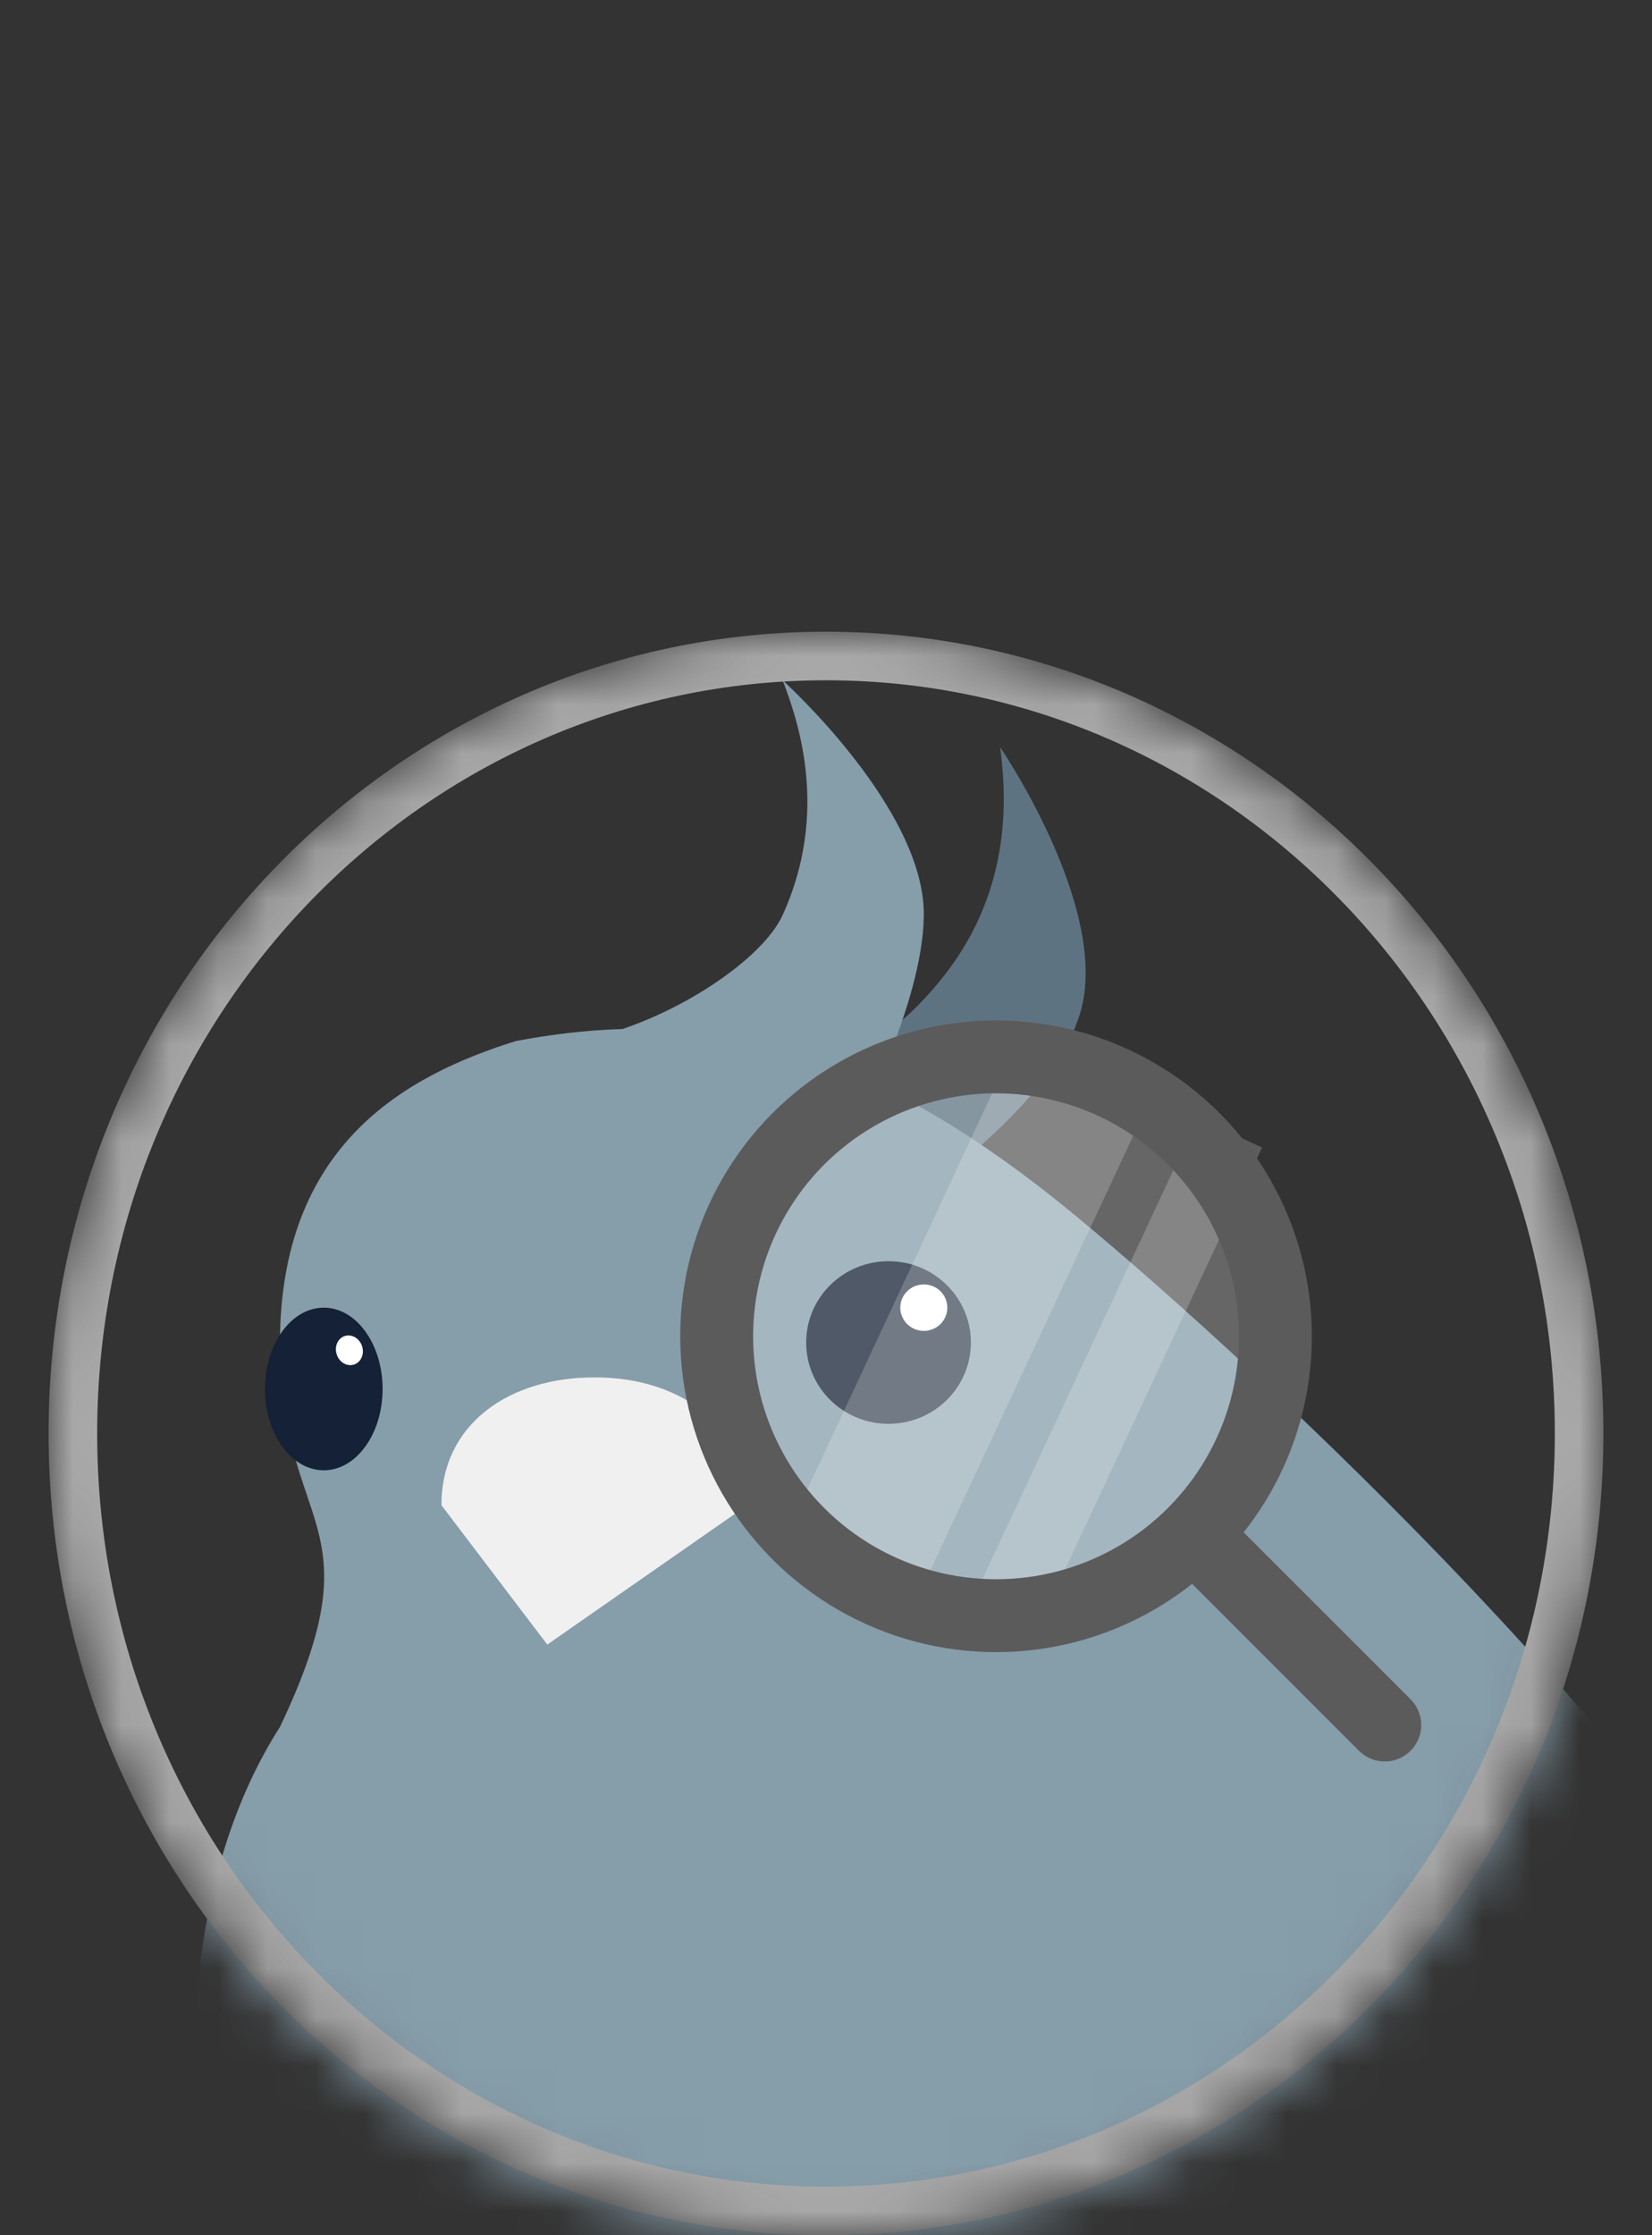 <svg width="34" height="46" viewBox="0 0 34 46" fill="none" xmlns="http://www.w3.org/2000/svg">
<rect x="0" y="0" width="34" height="46" fill="#333333" stroke="none"/>
<mask id="mask0_386_1705" style="mask-type:alpha" maskUnits="userSpaceOnUse" x="1" y="13" width="32" height="33">
<path d="M17 45.5C25.576 45.5 32.5 38.321 32.5 29.5C32.5 20.679 25.576 13.5 17 13.5C8.424 13.5 1.5 20.679 1.5 29.5C1.5 38.321 8.424 45.5 17 45.5Z" fill="#D9D9D9" stroke="black"/>
</mask>
<g mask="url(#mask0_386_1705)">
<path d="M19.433 20.076C17.985 21.917 16.436 22.276 15.069 21.618L19.173 24.389C19.173 24.389 21.8 22.552 22.258 20.751C22.8 18.616 20.585 15.379 20.585 15.379C20.699 16.268 20.875 18.242 19.433 20.076Z" fill="#5E7381"/>
<path d="M5.762 27.644C5.762 23.576 8.319 22.141 10.621 21.423C14.456 20.705 17.781 21.423 22.128 25.012C26.008 28.216 34.913 36.576 37.215 41.999C42.925 41.68 50 37.932 50 37.932C50 37.932 47.587 49.351 37.215 54.407C30.153 57.849 17.525 58.269 12.155 56.355C4.484 53.62 1.927 41.521 5.762 35.539C7.808 31.233 5.762 31.548 5.762 27.644Z" fill="#869DAA"/>
<path d="M11.264 33.845L9.085 30.976C9.085 29.302 10.479 28.346 12.233 28.346C14.412 28.346 15.462 29.78 15.381 30.976L11.264 33.845Z" fill="#F0F0F0"/>
<path d="M19.982 27.628C19.982 28.553 19.223 29.302 18.287 29.302C17.351 29.302 16.592 28.553 16.592 27.628C16.592 26.704 17.351 25.955 18.287 25.955C19.223 25.955 19.982 26.704 19.982 27.628Z" fill="#142136"/>
<path d="M19.497 26.911C19.497 27.175 19.281 27.389 19.013 27.389C18.746 27.389 18.529 27.175 18.529 26.911C18.529 26.647 18.746 26.433 19.013 26.433C19.281 26.433 19.497 26.647 19.497 26.911Z" fill="white"/>
<path d="M7.874 28.584C7.874 29.509 7.332 30.258 6.664 30.258C5.995 30.258 5.453 29.509 5.453 28.584C5.453 27.66 5.995 26.911 6.664 26.911C7.332 26.911 7.874 27.66 7.874 28.584Z" fill="#142136"/>
<path d="M7.455 27.713C7.503 27.876 7.424 28.043 7.278 28.084C7.132 28.126 6.975 28.028 6.927 27.864C6.879 27.701 6.958 27.534 7.103 27.492C7.249 27.451 7.406 27.549 7.455 27.713Z" fill="white"/>
<path d="M16.107 18.833C15.695 19.738 13.928 20.934 12.233 21.346L17.56 23.325C17.56 23.325 18.998 20.689 19.013 18.833C19.031 16.632 16.107 14 16.107 14C16.43 14.838 17.071 16.716 16.107 18.833Z" fill="#869DAA"/>
<path d="M32.5 29.5C32.5 38.351 25.546 45.5 17 45.5C8.454 45.5 1.5 38.351 1.5 29.5C1.5 20.649 8.454 13.5 17 13.5C25.546 13.5 32.5 20.649 32.5 29.5Z" stroke="#A9A9A9"/>
<rect x="20.654" y="22" width="3" height="11" transform="rotate(25.027 20.654 22)" fill="white" fill-opacity="0.2"/>
<rect x="24.654" y="23" width="1.457" height="11" transform="rotate(25.027 24.654 23)" fill="white" fill-opacity="0.2"/>
<circle cx="20.5" cy="27.5" r="5.75" fill="white" fill-opacity="0.25" stroke="#5B5B5B" stroke-width="1.5"/>
<path d="M25 32L28.5 35.5" stroke="#5B5B5B" stroke-width="1.5" stroke-linecap="round"/>
</g>
</svg>
